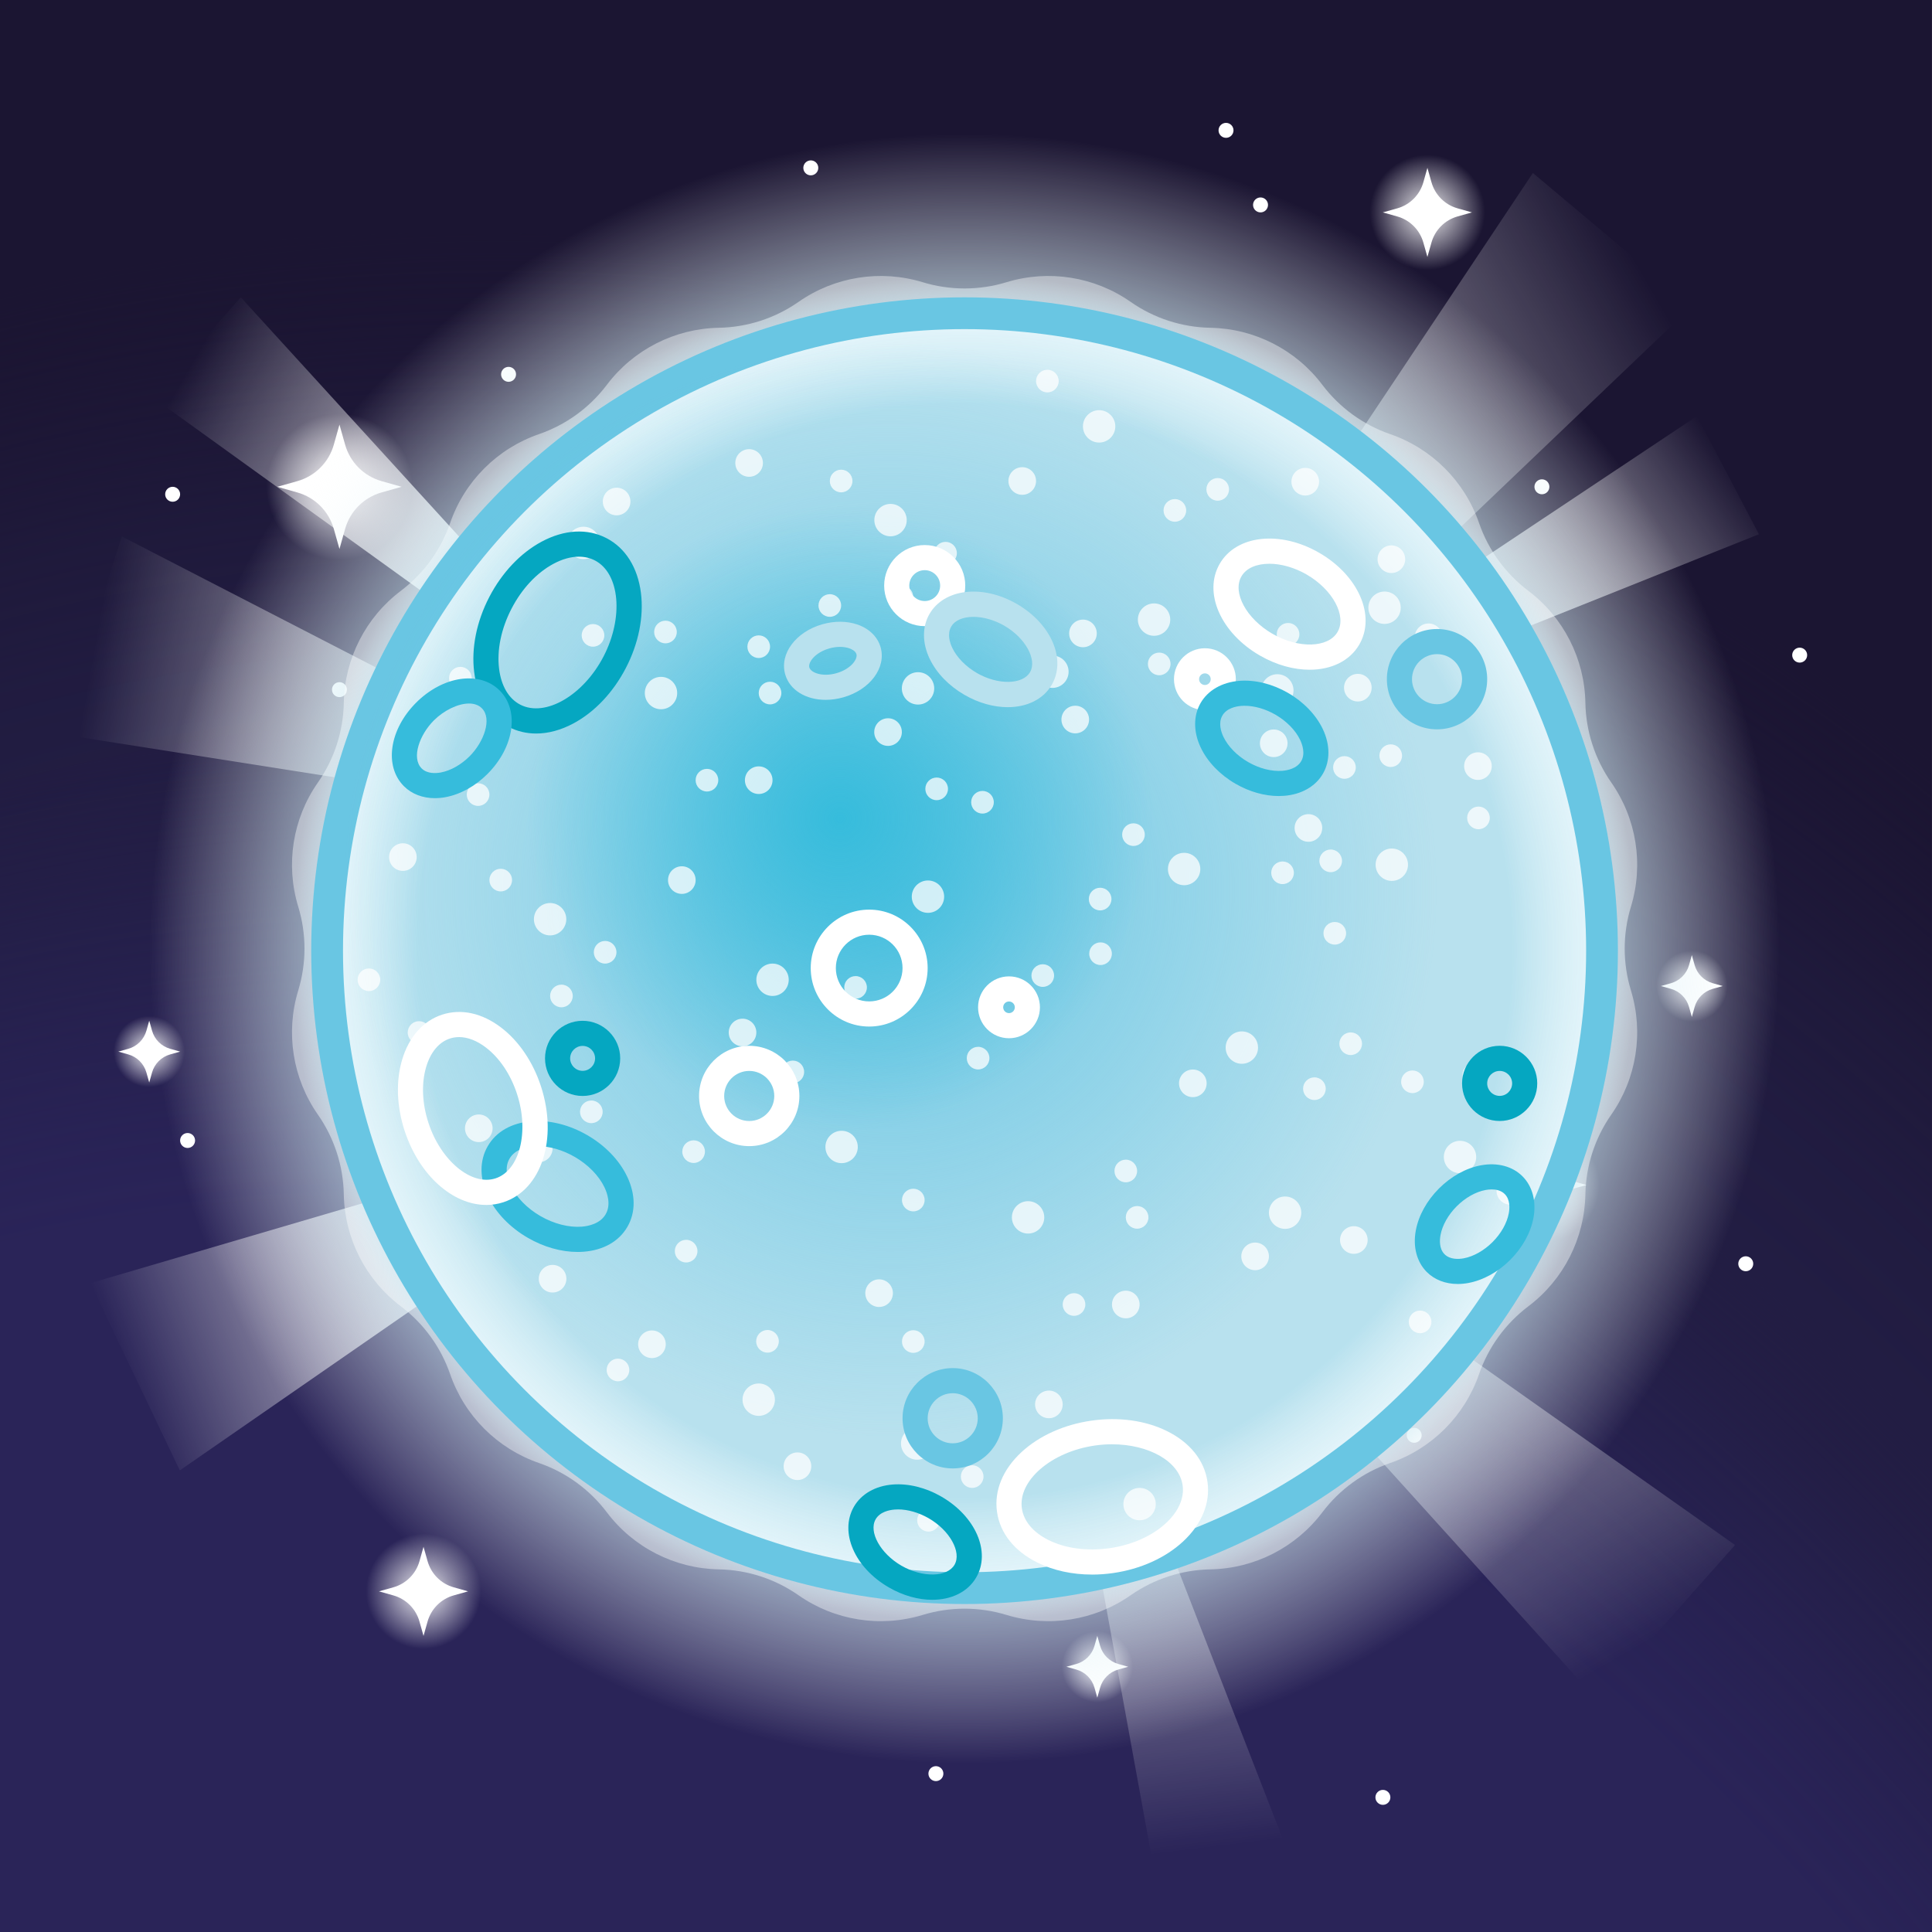 <?xml version="1.0" encoding="UTF-8"?><svg id="Ebene_2" xmlns="http://www.w3.org/2000/svg" xmlns:xlink="http://www.w3.org/1999/xlink" viewBox="0 0 1000.02 1000"><rect x="0" y="0" width="1000.02" height="1000" fill="#808080" stroke="none"/><defs><style>.cls-1{fill:url(#Unbenannter_Verlauf_14-10);}.cls-2{fill:url(#Unbenannter_Verlauf_14-4);}.cls-3{fill:url(#Unbenannter_Verlauf_14-2);}.cls-4{fill:url(#Unbenannter_Verlauf_14-8);}.cls-5{fill:url(#Unbenannter_Verlauf_14-3);}.cls-6{fill:url(#Unbenannter_Verlauf_14-5);}.cls-7{fill:url(#Unbenannter_Verlauf_14-6);}.cls-8{fill:url(#Unbenannter_Verlauf_14-7);}.cls-9{fill:url(#Unbenannter_Verlauf_14-9);}.cls-10{fill:#fff;}.cls-11{fill:#69c6e3;}.cls-12{fill:#b8e1ee;}.cls-13{fill:#05a7c1;}.cls-14{fill:#1b1532;}.cls-15{fill:#36bcdc;}.cls-16{opacity:.75;}.cls-17{fill:url(#Unbenannter_Verlauf_290);}.cls-18{fill:url(#Unbenannter_Verlauf_280);}.cls-19{fill:url(#Unbenannter_Verlauf_295);}.cls-20{fill:url(#Unbenannter_Verlauf_297);}.cls-21{fill:url(#Unbenannter_Verlauf_261);}.cls-22{fill:url(#Unbenannter_Verlauf_260);}.cls-23{fill:url(#Unbenannter_Verlauf_338);}.cls-24{fill:url(#Unbenannter_Verlauf_330);}.cls-25{fill:url(#Unbenannter_Verlauf_334);}.cls-26{fill:url(#Unbenannter_Verlauf_336);}.cls-27{fill:url(#Unbenannter_Verlauf_332);}.cls-28{fill:url(#Unbenannter_Verlauf_324);}.cls-29{fill:url(#Unbenannter_Verlauf_326);}.cls-30{fill:url(#Unbenannter_Verlauf_359);}.cls-31{fill:url(#Unbenannter_Verlauf_14);}</style><radialGradient id="Unbenannter_Verlauf_295" cx="257.45" cy="1628.38" fx="257.45" fy="1628.38" r="1400.42" gradientTransform="translate(0 -169.17) scale(1 1.26)" gradientUnits="userSpaceOnUse"><stop offset=".84" stop-color="#221d43"/><stop offset=".88" stop-color="#211c41" stop-opacity=".94"/><stop offset=".92" stop-color="#201b3e" stop-opacity=".76"/><stop offset=".96" stop-color="#1e1839" stop-opacity=".45"/><stop offset="1" stop-color="#1b1532" stop-opacity=".03"/><stop offset="1" stop-color="#1b1532" stop-opacity="0"/></radialGradient><radialGradient id="Unbenannter_Verlauf_297" cx="199.55" cy="1889.07" fx="199.55" fy="1889.07" r="1359.71" gradientTransform="translate(0 -365.86) scale(1 1.4)" gradientUnits="userSpaceOnUse"><stop offset=".87" stop-color="#2a2458"/><stop offset=".89" stop-color="#292357" stop-opacity=".95"/><stop offset=".92" stop-color="#282254" stop-opacity=".81"/><stop offset=".95" stop-color="#26214f" stop-opacity=".58"/><stop offset=".98" stop-color="#241e48" stop-opacity=".26"/><stop offset="1" stop-color="#221d43" stop-opacity="0"/></radialGradient><radialGradient id="Unbenannter_Verlauf_14" cx="738.85" cy="109.94" fx="738.85" fy="109.94" r="29.83" gradientUnits="userSpaceOnUse"><stop offset="0" stop-color="#fcea10"/><stop offset="0" stop-color="#fff" stop-opacity=".94"/><stop offset="1" stop-color="#fff" stop-opacity="0"/></radialGradient><radialGradient id="Unbenannter_Verlauf_14-2" cx="578.9" cy="458.29" fx="578.9" fy="458.29" xlink:href="#Unbenannter_Verlauf_14"/><radialGradient id="Unbenannter_Verlauf_14-3" cx="387.82" cy="601.93" fx="387.82" fy="601.93" xlink:href="#Unbenannter_Verlauf_14"/><radialGradient id="Unbenannter_Verlauf_14-4" cx="77.24" cy="544.32" fx="77.24" fy="544.32" r="18.44" xlink:href="#Unbenannter_Verlauf_14"/><radialGradient id="Unbenannter_Verlauf_14-5" cx="555.85" cy="177.77" fx="555.85" fy="177.77" r="18.44" xlink:href="#Unbenannter_Verlauf_14"/><radialGradient id="Unbenannter_Verlauf_14-6" cx="875.72" cy="510.38" fx="875.72" fy="510.38" r="18.44" xlink:href="#Unbenannter_Verlauf_14"/><radialGradient id="Unbenannter_Verlauf_14-7" cx="567.97" cy="862.73" fx="567.97" fy="862.73" r="18.44" xlink:href="#Unbenannter_Verlauf_14"/><radialGradient id="Unbenannter_Verlauf_14-8" cx="219.23" cy="823.7" fx="219.23" fy="823.7" xlink:href="#Unbenannter_Verlauf_14"/><radialGradient id="Unbenannter_Verlauf_14-9" cx="798.11" cy="613.37" fx="798.11" fy="613.37" xlink:href="#Unbenannter_Verlauf_14"/><radialGradient id="Unbenannter_Verlauf_14-10" cx="175.71" cy="251.97" fx="175.71" fy="251.97" r="37.83" xlink:href="#Unbenannter_Verlauf_14"/><linearGradient id="Unbenannter_Verlauf_334" x1="236.26" y1="652.09" x2="65.08" y2="714.4" gradientUnits="userSpaceOnUse"><stop offset="0" stop-color="#fff" stop-opacity=".9"/><stop offset="1" stop-color="#fff" stop-opacity="0"/></linearGradient><linearGradient id="Unbenannter_Verlauf_330" x1="220.91" y1="359.5" x2="38.91" y2="327.4" gradientUnits="userSpaceOnUse"><stop offset="0" stop-color="#fff" stop-opacity=".7"/><stop offset=".94" stop-color="#fff" stop-opacity="0"/></linearGradient><linearGradient id="Unbenannter_Verlauf_324" x1="634.3" y1="274.78" x2="865.66" y2="141.21" gradientUnits="userSpaceOnUse"><stop offset="0" stop-color="#fff" stop-opacity=".7"/><stop offset=".95" stop-color="#fff" stop-opacity="0"/></linearGradient><linearGradient id="Unbenannter_Verlauf_326" x1="713.86" y1="636.51" x2="847.56" y2="868.08" gradientUnits="userSpaceOnUse"><stop offset="0" stop-color="#fff" stop-opacity=".7"/><stop offset=".95" stop-color="#fff" stop-opacity="0"/></linearGradient><linearGradient id="Unbenannter_Verlauf_338" x1="749" y1="345.25" x2="896.79" y2="241.76" gradientUnits="userSpaceOnUse"><stop offset="0" stop-color="#fff"/><stop offset="1" stop-color="#fff" stop-opacity="0"/></linearGradient><linearGradient id="Unbenannter_Verlauf_332" x1="248.84" y1="274.88" x2="91.17" y2="183.85" gradientUnits="userSpaceOnUse"><stop offset="0" stop-color="#fff" stop-opacity=".9"/><stop offset=".95" stop-color="#fff" stop-opacity="0"/></linearGradient><linearGradient id="Unbenannter_Verlauf_336" x1="947.17" y1="2035.24" x2="969.64" y2="2162.67" gradientTransform="translate(-672.61 -2383.03) rotate(7.55) scale(1.05 1.46) skewX(17.57)" gradientUnits="userSpaceOnUse"><stop offset="0" stop-color="#fff" stop-opacity=".5"/><stop offset=".9" stop-color="#fff" stop-opacity="0"/></linearGradient><radialGradient id="Unbenannter_Verlauf_290" cx="499.27" cy="491" fx="499.27" fy="491" r="421.8" gradientUnits="userSpaceOnUse"><stop offset=".69" stop-color="#b8e1ee"/><stop offset="1" stop-color="#fff" stop-opacity="0"/></radialGradient><radialGradient id="Unbenannter_Verlauf_359" cx="499.27" cy="491" fx="499.27" fy="491" r="348.15" gradientUnits="userSpaceOnUse"><stop offset=".93" stop-color="#b8e1ee" stop-opacity=".9"/><stop offset="1" stop-color="#fff" stop-opacity=".4"/></radialGradient><radialGradient id="Unbenannter_Verlauf_280" cx="499.27" cy="492.08" fx="499.27" fy="492.08" r="321.73" gradientUnits="userSpaceOnUse"><stop offset=".88" stop-color="#b8e1ee"/><stop offset="1" stop-color="#fff" stop-opacity=".8"/></radialGradient><radialGradient id="Unbenannter_Verlauf_261" cx="460.92" cy="460.72" fx="460.92" fy="460.72" r="283.15" gradientUnits="userSpaceOnUse"><stop offset="0" stop-color="#69c6e3"/><stop offset="1" stop-color="#69c6e3" stop-opacity="0"/></radialGradient><radialGradient id="Unbenannter_Verlauf_260" cx="434.8" cy="423.71" fx="434.8" fy="423.71" r="161.83" gradientUnits="userSpaceOnUse"><stop offset="0" stop-color="#36bcdc"/><stop offset="1" stop-color="#36bcdc" stop-opacity="0"/></radialGradient></defs><g id="design_5k"><g><rect class="cls-14" x="0" width="1000" height="1000"/><path class="cls-19" d="m1000.01,386.06C811.24,222.92,539.79,120.61,238.11,120.61c-81.95,0-161.67,7.55-238.11,21.82v857.57h1000V386.06Z"/><path class="cls-20" d="m1000.02,746.29c-188.04-224.19-490.23-369.59-830.98-369.59-57.57,0-114.04,4.15-169.04,12.13v611.17h1000.01v-253.71Z"/><path class="cls-10" d="m821.15,613.37l-7.43,2.09c-6.56,1.84-11.68,6.97-13.53,13.53l-2.09,7.43-2.1-7.44c-1.85-6.55-6.96-11.67-13.51-13.51l-7.44-2.1,7.43-2.09c6.56-1.84,11.68-6.97,13.53-13.53l2.09-7.43,2.1,7.44c1.85,6.55,6.96,11.67,13.51,13.51l7.44,2.1Z"/><path class="cls-10" d="m601.94,458.29l-7.43,2.09c-6.56,1.84-11.68,6.97-13.53,13.53l-2.09,7.43-2.1-7.44c-1.85-6.55-6.96-11.67-13.51-13.51l-7.44-2.1,7.43-2.09c6.56-1.84,11.68-6.97,13.53-13.53l2.09-7.43,2.1,7.44c1.85,6.55,6.96,11.67,13.51,13.51l7.44,2.1Z"/><path class="cls-10" d="m761.89,109.94l-7.43,2.09c-6.56,1.84-11.68,6.97-13.53,13.53l-2.09,7.43-2.1-7.44c-1.85-6.55-6.96-11.67-13.51-13.51l-7.44-2.1,7.43-2.09c6.56-1.84,11.68-6.97,13.53-13.53l2.09-7.43,2.1,7.44c1.85,6.55,6.96,11.67,13.51,13.51l7.44,2.1Z"/><path class="cls-10" d="m410.87,601.93l-7.43,2.09c-6.56,1.84-11.68,6.97-13.53,13.53l-2.09,7.43-2.1-7.44c-1.85-6.55-6.96-11.67-13.51-13.51l-7.44-2.1,7.43-2.09c6.56-1.84,11.68-6.97,13.53-13.53l2.09-7.43,2.1,7.44c1.85,6.55,6.96,11.67,13.51,13.51l7.44,2.1Z"/><path class="cls-10" d="m242.27,823.7l-7.43,2.09c-6.56,1.84-11.68,6.97-13.53,13.53l-2.09,7.43-2.1-7.44c-1.85-6.55-6.96-11.67-13.51-13.51l-7.44-2.1,7.43-2.09c6.56-1.84,11.68-6.97,13.53-13.53l2.09-7.43,2.1,7.44c1.85,6.55,6.96,11.67,13.51,13.51l7.44,2.1Z"/><path class="cls-10" d="m583.96,862.73l-5.15,1.45c-4.55,1.28-8.11,4.84-9.39,9.39l-1.45,5.15-1.46-5.16c-1.28-4.54-4.83-8.09-9.37-9.37l-5.16-1.46,5.15-1.45c4.55-1.28,8.11-4.84,9.39-9.39l1.45-5.15,1.46,5.16c1.28,4.54,4.83,8.09,9.37,9.37l5.16,1.46Z"/><path class="cls-10" d="m93.23,544.32l-5.15,1.45c-4.55,1.28-8.11,4.84-9.39,9.39l-1.45,5.15-1.46-5.16c-1.28-4.54-4.83-8.09-9.37-9.37l-5.16-1.46,5.15-1.45c4.55-1.28,8.11-4.84,9.39-9.39l1.45-5.15,1.46,5.16c1.28,4.54,4.83,8.09,9.37,9.37l5.16,1.46Z"/><path class="cls-10" d="m891.7,510.38l-5.15,1.45c-4.55,1.28-8.11,4.84-9.39,9.39l-1.45,5.15-1.46-5.16c-1.28-4.54-4.83-8.09-9.37-9.37l-5.16-1.46,5.15-1.45c4.55-1.28,8.11-4.84,9.39-9.39l1.45-5.15,1.46,5.16c1.28,4.54,4.83,8.09,9.37,9.37l5.16,1.46Z"/><path class="cls-10" d="m571.84,177.77l-5.15,1.45c-4.55,1.28-8.11,4.84-9.39,9.39l-1.45,5.15-1.46-5.16c-1.28-4.54-4.83-8.09-9.37-9.37l-5.16-1.46,5.15-1.45c4.55-1.28,8.11-4.84,9.39-9.39l1.45-5.15,1.46,5.16c1.28,4.54,4.83,8.09,9.37,9.37l5.16,1.46Z"/><path class="cls-10" d="m207.89,251.97l-10.37,2.92c-9.16,2.58-16.32,9.73-18.89,18.89l-2.92,10.37-2.93-10.38c-2.58-9.14-9.72-16.29-18.87-18.87l-10.38-2.93,10.37-2.92c9.16-2.58,16.32-9.73,18.89-18.89l2.92-10.37,2.93,10.38c2.58,9.14,9.72,16.29,18.87,18.87l10.38,2.93Z"/><circle class="cls-10" cx="630.73" cy="318.04" r="3.87"/><circle class="cls-10" cx="715.8" cy="930.33" r="3.87"/><circle class="cls-10" cx="731.99" cy="742.92" r="3.87"/><circle class="cls-10" cx="484.43" cy="918.05" r="3.87"/><circle class="cls-10" cx="282.37" cy="658" r="3.87"/><circle class="cls-10" cx="267.11" cy="706.5" r="3.87"/><circle class="cls-10" cx="97.1" cy="590.33" r="3.87"/><circle class="cls-10" cx="89.36" cy="255.84" r="3.87"/><circle class="cls-10" cx="571.84" cy="598.07" r="3.87"/><circle class="cls-10" cx="305.1" cy="467.43" r="3.87"/><circle class="cls-10" cx="263.24" cy="193.76" r="3.87"/><circle class="cls-10" cx="175.71" cy="356.97" r="3.87"/><circle class="cls-10" cx="419.68" cy="86.89" r="3.87"/><circle class="cls-10" cx="561.65" cy="746.78" r="3.87"/><circle class="cls-10" cx="415.81" cy="299.66" r="3.87"/><circle class="cls-10" cx="652.46" cy="106.07" r="3.87"/><circle class="cls-10" cx="634.6" cy="67.47" r="3.87"/><circle class="cls-10" cx="798.11" cy="251.97" r="3.87"/><circle class="cls-10" cx="931.53" cy="339.1" r="3.87"/><circle class="cls-10" cx="761.89" cy="485.21" r="3.87"/><circle class="cls-10" cx="903.62" cy="654.13" r="3.87"/><circle class="cls-31" cx="738.85" cy="109.94" r="29.83"/><circle class="cls-3" cx="578.9" cy="458.29" r="29.83"/><circle class="cls-5" cx="387.82" cy="601.93" r="29.83"/><circle class="cls-2" cx="77.24" cy="544.32" r="18.44"/><circle class="cls-6" cx="555.85" cy="177.77" r="18.44"/><circle class="cls-7" cx="875.72" cy="510.38" r="18.44"/><circle class="cls-8" cx="567.97" cy="862.73" r="18.44"/><circle class="cls-4" cx="219.23" cy="823.7" r="29.83"/><circle class="cls-9" cx="798.11" cy="613.37" r="29.83"/><circle class="cls-1" cx="175.71" cy="251.97" r="37.83"/></g><g><g><polygon class="cls-25" points="217.26 614.14 239.13 659.97 93.06 761.1 46.8 664.17 217.26 614.14"/><polygon class="cls-24" points="220.99 359.09 205.19 407.36 29.68 379.76 63.08 277.68 220.99 359.09"/><polygon class="cls-28" points="689.76 336.12 650.87 303.47 793.44 89.54 875.7 158.6 689.76 336.12"/><polygon class="cls-29" points="654.4 689.37 688.1 651.38 898.07 799.71 826.8 880.06 654.4 689.37"/><polygon class="cls-23" points="746.75 342.03 731.56 313.14 878.33 215.4 910.45 276.52 746.75 342.03"/><polygon class="cls-27" points="243.49 284.16 221.76 308.53 78.7 205.44 124.64 153.9 243.49 284.16"/><polygon class="cls-26" points="563.78 783.65 595.2 774.79 664.54 953.36 598.09 972.12 563.78 783.65"/><circle class="cls-17" cx="499.27" cy="491" r="421.8"/></g><g><path class="cls-30" d="m520.96,146.08h0c21.85-6.66,45.56-2.91,64.28,10.18h0c12.11,8.47,26.47,13.13,41.24,13.4h0c22.84.42,44.23,11.31,57.99,29.55h0c8.9,11.79,21.12,20.67,35.08,25.49h0c21.6,7.46,38.57,24.43,46.02,46.02h0c4.82,13.97,13.7,26.18,25.49,35.08h0c18.23,13.76,29.13,35.15,29.55,57.99h0c.27,14.77,4.94,29.13,13.4,41.24h0c13.09,18.73,16.84,42.43,10.18,64.28h0c-4.31,14.13-4.31,29.23,0,43.36h0c6.66,21.85,2.91,45.56-10.18,64.28h0c-8.47,12.11-13.13,26.47-13.4,41.24h0c-.42,22.84-11.31,44.23-29.55,57.99h0c-11.79,8.9-20.67,21.12-25.49,35.08h0c-7.46,21.6-24.43,38.57-46.02,46.02h0c-13.97,4.82-26.18,13.7-35.08,25.49h0c-13.76,18.23-35.15,29.13-57.99,29.55h0c-14.77.27-29.13,4.94-41.24,13.4h0c-18.73,13.09-42.43,16.84-64.28,10.18h0c-14.13-4.31-29.23-4.31-43.36,0h0c-21.85,6.66-45.56,2.91-64.28-10.18h0c-12.11-8.47-26.47-13.13-41.24-13.4h0c-22.84-.42-44.23-11.31-57.99-29.55h0c-8.9-11.79-21.12-20.67-35.08-25.49h0c-21.6-7.46-38.57-24.43-46.02-46.02h0c-4.82-13.97-13.7-26.18-25.49-35.08h0c-18.23-13.76-29.13-35.15-29.55-57.99h0c-.27-14.77-4.94-29.13-13.4-41.24h0c-13.09-18.73-16.84-42.43-10.18-64.28h0c4.31-14.13,4.31-29.23,0-43.36h0c-6.66-21.85-2.91-45.56,10.18-64.28h0c8.47-12.11,13.13-26.47,13.4-41.24h0c.42-22.84,11.31-44.23,29.55-57.99h0c11.79-8.9,20.67-21.12,25.49-35.08h0c7.46-21.6,24.43-38.57,46.02-46.02h0c13.97-4.82,26.18-13.7,35.08-25.49h0c13.76-18.23,35.15-29.13,57.99-29.55h0c14.77-.27,29.13-4.94,41.24-13.4h0c18.73-13.09,42.43-16.84,64.28-10.18h0c14.13,4.31,29.23,4.31,43.36,0Z"/><circle class="cls-11" cx="499.27" cy="492.08" r="338.18"/></g><g><circle class="cls-18" cx="499.27" cy="492.08" r="321.73"/><circle class="cls-21" cx="460.92" cy="460.72" r="283.15"/><circle class="cls-22" cx="434.8" cy="423.71" r="161.83"/></g><g class="cls-16"><circle class="cls-10" cx="365.92" cy="403.83" r="5.86"/><circle class="cls-10" cx="398.58" cy="358.73" r="5.86"/><circle class="cls-10" cx="392.72" cy="334.73" r="5.86"/><circle class="cls-10" cx="392.72" cy="403.83" r="7.15"/><circle class="cls-10" cx="259.18" cy="455.54" r="5.86"/><circle class="cls-10" cx="247.46" cy="411.28" r="5.86"/><circle class="cls-10" cx="284.74" cy="475.79" r="8.38"/><circle class="cls-10" cx="412.77" cy="758.94" r="7.15"/><circle class="cls-10" cx="190.95" cy="507.14" r="5.86"/><circle class="cls-10" cx="392.72" cy="724.48" r="8.38"/><circle class="cls-10" cx="286.02" cy="661.87" r="7.15"/><circle class="cls-10" cx="216.9" cy="534.43" r="5.86"/><circle class="cls-10" cx="247.82" cy="584.01" r="7.15"/><circle class="cls-10" cx="313.22" cy="492.9" r="5.86"/><circle class="cls-10" cx="278.87" cy="594.45" r="7.15"/><circle class="cls-10" cx="290.6" cy="515.52" r="5.86"/><circle class="cls-10" cx="399.87" cy="507.14" r="8.38"/><circle class="cls-10" cx="384.34" cy="534.43" r="7.15"/><circle class="cls-10" cx="429.52" cy="313.41" r="5.86"/><circle class="cls-10" cx="352.92" cy="455.54" r="7.15"/><circle class="cls-10" cx="542.13" cy="197.25" r="5.86"/><circle class="cls-10" cx="568.92" cy="220.69" r="8.38"/><circle class="cls-10" cx="435.38" cy="248.97" r="5.86"/><circle class="cls-10" cx="460.95" cy="269.21" r="8.38"/><circle class="cls-10" cx="475.18" cy="356.31" r="8.38"/><circle class="cls-10" cx="459.66" cy="378.93" r="7.15"/><circle class="cls-10" cx="489.42" cy="286.33" r="5.86"/><circle class="cls-10" cx="466.81" cy="308.94" r="5.86"/><circle class="cls-10" cx="560.55" cy="327.86" r="7.15"/><circle class="cls-10" cx="597.35" cy="320.71" r="8.38"/><circle class="cls-10" cx="529.12" cy="248.97" r="7.15"/><circle class="cls-10" cx="387.75" cy="239.64" r="7.15"/><circle class="cls-10" cx="342.14" cy="358.73" r="8.38"/><circle class="cls-10" cx="344.45" cy="327.13" r="5.86"/><circle class="cls-10" cx="302.04" cy="281.01" r="8.38"/><circle class="cls-10" cx="319.17" cy="259.59" r="7.15"/><circle class="cls-10" cx="306.94" cy="328.87" r="5.86"/><circle class="cls-10" cx="208.53" cy="443.63" r="7.15"/><circle class="cls-10" cx="238.29" cy="351.03" r="5.86"/><circle class="cls-10" cx="215.67" cy="373.64" r="5.86"/><circle class="cls-10" cx="555.92" cy="675.22" r="5.86"/><circle class="cls-10" cx="588.58" cy="630.12" r="5.86"/><circle class="cls-10" cx="582.72" cy="606.11" r="5.86"/><circle class="cls-10" cx="582.72" cy="675.22" r="7.15"/><circle class="cls-10" cx="472.73" cy="694.39" r="5.86"/><circle class="cls-10" cx="474.74" cy="747.17" r="8.38"/><circle class="cls-10" cx="503.21" cy="764.29" r="5.86"/><circle class="cls-10" cx="480.6" cy="786.9" r="5.86"/><circle class="cls-10" cx="589.86" cy="778.53" r="8.38"/><circle class="cls-10" cx="542.91" cy="726.93" r="7.15"/><circle class="cls-10" cx="455.03" cy="669.35" r="7.15"/><circle class="cls-10" cx="665.18" cy="627.7" r="8.38"/><circle class="cls-10" cx="649.66" cy="650.31" r="7.15"/><circle class="cls-10" cx="359.02" cy="596.1" r="5.86"/><circle class="cls-10" cx="435.62" cy="593.68" r="8.38"/><circle class="cls-10" cx="532.14" cy="630.12" r="8.38"/><circle class="cls-10" cx="472.73" cy="621.16" r="5.86"/><circle class="cls-10" cx="397.26" cy="694.28" r="5.86"/><circle class="cls-10" cx="319.87" cy="709.11" r="5.86"/><circle class="cls-10" cx="337.45" cy="695.8" r="7.15"/><circle class="cls-10" cx="355.15" cy="647.6" r="5.86"/><circle class="cls-10" cx="410.37" cy="554.83" r="5.86"/><circle class="cls-10" cx="306.08" cy="575.49" r="5.86"/><circle class="cls-10" cx="508.54" cy="415.25" r="5.86"/><circle class="cls-10" cx="484.82" cy="408.32" r="5.86"/><circle class="cls-10" cx="506.27" cy="547.7" r="5.86"/><circle class="cls-10" cx="544.74" cy="347.69" r="8.38"/><circle class="cls-10" cx="556.56" cy="372.44" r="7.15"/><circle class="cls-10" cx="480.32" cy="464.12" r="8.38"/><circle class="cls-10" cx="442.85" cy="511.09" r="5.86"/><circle class="cls-10" cx="735.05" cy="684.22" r="5.86"/><circle class="cls-10" cx="755.72" cy="598.87" r="8.38"/><circle class="cls-10" cx="781.78" cy="616.4" r="7.15"/><circle class="cls-10" cx="700.76" cy="641.84" r="7.15"/><circle class="cls-10" cx="699.13" cy="540.24" r="5.86"/><circle class="cls-10" cx="762.87" cy="556.3" r="5.86"/><circle class="cls-10" cx="731.1" cy="559.94" r="5.86"/><circle class="cls-10" cx="600.02" cy="343.65" r="5.86"/><circle class="cls-10" cx="661.16" cy="357.36" r="8.38"/><circle class="cls-10" cx="659.29" cy="384.73" r="7.15"/><circle class="cls-10" cx="720.19" cy="289.45" r="7.15"/><circle class="cls-10" cx="765.27" cy="423.35" r="5.86"/><circle class="cls-10" cx="719.85" cy="391.14" r="5.86"/><circle class="cls-10" cx="695.9" cy="397.24" r="5.86"/><circle class="cls-10" cx="765" cy="396.55" r="7.15"/><circle class="cls-10" cx="716.66" cy="314.56" r="8.38"/><circle class="cls-10" cx="739.43" cy="329.86" r="7.15"/><circle class="cls-10" cx="720.41" cy="447.58" r="8.38"/><circle class="cls-10" cx="688.78" cy="445.58" r="5.86"/><circle class="cls-10" cx="690.89" cy="483.08" r="5.86"/><circle class="cls-10" cx="666.71" cy="328.32" r="5.86"/><circle class="cls-10" cx="702.83" cy="355.95" r="7.15"/><circle class="cls-10" cx="630.3" cy="253.3" r="5.86"/><circle class="cls-10" cx="608.12" cy="264.19" r="5.86"/><circle class="cls-10" cx="675.61" cy="249.33" r="7.15"/><circle class="cls-10" cx="569.65" cy="493.64" r="5.86"/><circle class="cls-10" cx="539.74" cy="504.96" r="5.86"/><circle class="cls-10" cx="642.79" cy="542.24" r="8.38"/><circle class="cls-10" cx="617.42" cy="560.74" r="7.15"/><circle class="cls-10" cx="680.35" cy="563.51" r="5.86"/><circle class="cls-10" cx="663.86" cy="451.76" r="5.86"/><circle class="cls-10" cx="677.25" cy="428.56" r="7.15"/><circle class="cls-10" cx="612.91" cy="449.81" r="8.38"/><circle class="cls-10" cx="586.69" cy="432.01" r="5.86"/><circle class="cls-10" cx="569.44" cy="465.37" r="5.86"/></g><g><path class="cls-11" d="m493.13,760.07c-14.32,0-25.96-11.65-25.96-25.96s11.65-25.97,25.96-25.97,25.96,11.65,25.96,25.97-11.65,25.96-25.96,25.96Zm0-38.93c-7.15,0-12.96,5.82-12.96,12.97s5.82,12.96,12.96,12.96,12.96-5.82,12.96-12.96-5.82-12.97-12.96-12.97Z"/><path class="cls-11" d="m743.82,377.51c-14.32,0-25.96-11.65-25.96-25.96s11.65-25.97,25.96-25.97,25.96,11.65,25.96,25.97-11.65,25.96-25.96,25.96Zm0-38.93c-7.15,0-12.96,5.82-12.96,12.97s5.82,12.96,12.96,12.96,12.96-5.82,12.96-12.96-5.82-12.97-12.96-12.97Z"/><path class="cls-10" d="m387.81,593.25c-14.32,0-25.97-11.65-25.97-25.96s11.65-25.97,25.97-25.97,25.96,11.65,25.96,25.97-11.65,25.96-25.96,25.96Zm0-38.93c-7.15,0-12.97,5.82-12.97,12.97s5.82,12.96,12.97,12.96,12.96-5.82,12.96-12.96-5.82-12.97-12.96-12.97Z"/><path class="cls-13" d="m776.24,580.23c-10.73,0-19.46-8.73-19.46-19.46s8.73-19.46,19.46-19.46,19.45,8.73,19.45,19.46-8.73,19.46-19.45,19.46Zm0-25.91c-3.56,0-6.46,2.9-6.46,6.46s2.9,6.46,6.46,6.46,6.45-2.9,6.45-6.46-2.9-6.46-6.45-6.46Z"/><path class="cls-13" d="m301.56,567.28c-10.73,0-19.45-8.73-19.45-19.46s8.73-19.45,19.45-19.45,19.46,8.73,19.46,19.45-8.73,19.46-19.46,19.46Zm0-25.91c-3.56,0-6.45,2.9-6.45,6.45s2.9,6.46,6.45,6.46,6.46-2.9,6.46-6.46-2.9-6.45-6.46-6.45Z"/><path class="cls-10" d="m449.9,531.35c-16.69,0-30.26-13.58-30.26-30.26s13.58-30.26,30.26-30.26,30.26,13.58,30.26,30.26-13.58,30.26-30.26,30.26Zm0-47.53c-9.52,0-17.26,7.74-17.26,17.26s7.74,17.26,17.26,17.26,17.26-7.74,17.26-17.26-7.74-17.26-17.26-17.26Z"/><path class="cls-10" d="m522.27,537.4c-8.83,0-16.01-7.18-16.01-16.01s7.18-16.01,16.01-16.01,16.01,7.18,16.01,16.01-7.18,16.01-16.01,16.01Zm0-19.02c-1.66,0-3.01,1.35-3.01,3.01s1.35,3.01,3.01,3.01,3.01-1.35,3.01-3.01-1.35-3.01-3.01-3.01Z"/><path class="cls-10" d="m623.67,367.56c-8.83,0-16.01-7.18-16.01-16.01s7.18-16.01,16.01-16.01,16.01,7.18,16.01,16.01-7.18,16.01-16.01,16.01Zm0-19.02c-1.66,0-3.01,1.35-3.01,3.01s1.35,3.01,3.01,3.01,3.01-1.35,3.01-3.01-1.35-3.01-3.01-3.01Z"/><path class="cls-10" d="m478.64,324.1c-11.57,0-20.99-9.42-20.99-20.99s9.42-20.99,20.99-20.99,20.99,9.42,20.99,20.99-9.42,20.99-20.99,20.99Zm0-28.98c-4.41,0-7.99,3.58-7.99,7.99s3.58,7.99,7.99,7.99,7.99-3.58,7.99-7.99-3.58-7.99-7.99-7.99Z"/><path class="cls-12" d="m521.61,366.04c-7.14,0-14.97-2.09-22.43-6.4-8.08-4.67-14.48-11.31-18-18.7-3.86-8.09-3.89-16.51-.09-23.1,7.61-13.19,27.49-15.49,45.24-5.23,17.76,10.25,25.7,28.61,18.09,41.8h0c-4.41,7.65-12.95,11.63-22.81,11.63Zm-17.77-46.74c-5.23,0-9.56,1.69-11.49,5.04-2.23,3.87-.61,8.55.56,11,2.37,4.97,7.03,9.72,12.77,13.04,10.87,6.27,23.71,6.05,27.48-.48h0c3.77-6.53-2.46-17.76-13.33-24.04-5.29-3.05-11.04-4.57-15.99-4.57Z"/><path class="cls-13" d="m482.52,828.07c-7.14,0-14.97-2.09-22.43-6.4-17.76-10.25-25.7-28.61-18.09-41.8,3.8-6.59,11.11-10.77,20.05-11.47,8.17-.64,17.11,1.58,25.19,6.24,17.76,10.25,25.7,28.61,18.09,41.8h0c-4.42,7.65-12.95,11.63-22.81,11.63Zm-17.71-46.78c-.59,0-1.18.02-1.75.07-2.7.21-7.57,1.15-9.81,5.01-3.77,6.53,2.46,17.76,13.33,24.04,10.87,6.28,23.71,6.05,27.49-.48,3.77-6.53-2.46-17.76-13.33-24.04-5.14-2.97-10.85-4.61-15.93-4.61Z"/><path class="cls-15" d="m661.93,412.04c-7.38,0-15.23-2.21-22.4-6.35-8.08-4.67-14.47-11.31-18-18.7-3.86-8.09-3.89-16.51-.09-23.1,3.8-6.59,11.11-10.77,20.05-11.48,8.15-.64,17.11,1.58,25.19,6.24,8.08,4.67,14.47,11.31,18,18.7,3.86,8.09,3.89,16.51.09,23.1-3.8,6.59-11.11,10.77-20.05,11.47-.92.07-1.86.11-2.8.11Zm-17.67-46.73c-.59,0-1.17.02-1.75.07-2.7.21-7.57,1.15-9.81,5.02-2.23,3.87-.61,8.55.56,11,2.37,4.97,7.03,9.72,12.77,13.04,5.74,3.32,12.18,4.97,17.68,4.54,2.7-.21,7.57-1.15,9.81-5.01h0c2.23-3.87.61-8.55-.56-11-2.37-4.97-7.03-9.72-12.77-13.04-5.14-2.97-10.85-4.61-15.93-4.61Z"/><path class="cls-10" d="m677.86,346.66c-8.18,0-17.17-2.41-25.75-7.36-20.27-11.7-29.4-32.55-20.79-47.46,8.61-14.91,31.23-17.42,51.5-5.72,20.27,11.7,29.4,32.55,20.79,47.46h0c-4.97,8.6-14.6,13.08-25.75,13.08Zm-20.86-54.85c-6.51,0-11.92,2.19-14.42,6.53-4.8,8.31,2.54,21.91,16.03,29.7,13.49,7.79,28.94,7.35,33.74-.97,4.8-8.31-2.54-21.91-16.03-29.7-6.45-3.72-13.35-5.57-19.32-5.57Z"/><path class="cls-15" d="m298.94,648.02c-8.45,0-17.46-2.54-25.69-7.29-9.28-5.36-16.61-12.97-20.65-21.43-4.43-9.28-4.48-18.52-.14-26.03,4.33-7.51,12.37-12.09,22.62-12.89,9.35-.74,19.6,1.81,28.88,7.17,9.28,5.36,16.61,12.96,20.65,21.43,4.43,9.28,4.48,18.52.14,26.03h0c-4.34,7.51-12.37,12.09-22.62,12.89-1.05.08-2.12.12-3.19.12Zm-20.71-54.77c-.72,0-1.43.03-2.13.08-3.39.27-9.5,1.46-12.38,6.43s-.85,10.87.62,13.93c2.88,6.02,8.49,11.77,15.42,15.77,6.92,4,14.72,5.99,21.36,5.47,3.39-.27,9.5-1.46,12.38-6.43h0c2.87-4.98.85-10.87-.62-13.93-2.88-6.02-8.49-11.77-15.42-15.77-6.2-3.58-13.08-5.55-19.23-5.55Z"/><path class="cls-10" d="m251.66,623.69c-17.23,0-34.66-15.23-42.24-38.42-4.1-12.55-4.57-25.55-1.33-36.59,3.5-11.92,10.87-20.25,20.74-23.48,9.87-3.23,20.74-.85,30.6,6.7,9.15,6.99,16.44,17.76,20.55,30.31,8.9,27.22.37,53.61-19.41,60.07h0c-2.93.96-5.91,1.42-8.91,1.42Zm-14.06-86.88c-1.63,0-3.22.25-4.73.74-5.68,1.86-10.05,7.11-12.31,14.79-2.51,8.55-2.08,18.81,1.21,28.89,6.41,19.61,22.33,32.76,34.75,28.69,12.43-4.06,17.51-24.06,11.09-43.68-3.29-10.08-9.01-18.61-16.09-24.03-4.66-3.56-9.47-5.41-13.93-5.41Z"/><path class="cls-10" d="m565.24,815.01c-10.22,0-19.95-2.1-28.18-6.16-11.95-5.9-19.41-15.2-20.99-26.2-1.59-11,2.93-22.03,12.72-31.07,9.13-8.42,21.93-14.19,36.05-16.23,14.12-2.04,28.03-.13,39.16,5.37,11.95,5.9,19.41,15.2,20.99,26.2,1.59,11-2.93,22.03-12.72,31.07-9.13,8.42-21.93,14.19-36.05,16.23-3.69.53-7.37.8-10.99.8Zm10.38-67.44c-2.92,0-5.9.21-8.92.65-22.55,3.26-39.84,18.17-37.76,32.57.96,6.63,5.89,12.46,13.88,16.4,8.8,4.34,20.01,5.82,31.55,4.16,11.54-1.67,21.87-6.25,29.09-12.91,6.55-6.05,9.63-13.03,8.67-19.66-1.8-12.47-17.65-21.2-36.51-21.2Z"/><path class="cls-13" d="m277.52,379.68c-5.01,0-9.81-1.13-14.21-3.41h0c-9.87-5.11-16.21-15.2-17.87-28.42-1.54-12.33,1.22-26.09,7.78-38.76s16.2-22.87,27.15-28.73c11.75-6.29,23.65-6.94,33.52-1.83,9.87,5.11,16.21,15.2,17.87,28.42,1.54,12.33-1.22,26.09-7.78,38.76s-16.2,22.87-27.15,28.73c-6.51,3.49-13.08,5.24-19.31,5.24Zm22.15-91.54c-4.12,0-8.6,1.23-13.17,3.68-8.66,4.63-16.38,12.89-21.74,23.25-5.36,10.36-7.64,21.43-6.42,31.17,1.11,8.85,4.99,15.41,10.94,18.49h0c12.92,6.69,32.68-4.76,43.15-24.99,10.47-20.23,8.4-42.98-4.52-49.66-2.49-1.29-5.28-1.93-8.25-1.93Z"/><path class="cls-15" d="m754.55,664.6c-6.32,0-11.98-2.15-16.03-6.2-5.18-5.19-7.26-13.02-5.69-21.49,1.43-7.71,5.69-15.43,12-21.74,6.31-6.31,14.03-10.57,21.73-12,8.48-1.57,16.31.5,21.49,5.69,5.18,5.19,7.26,13.02,5.69,21.49-1.43,7.71-5.69,15.43-12,21.74-6.31,6.31-14.03,10.57-21.73,12-1.86.34-3.68.51-5.46.51Zm17.56-48.95c-1.2,0-2.31.14-3.17.3-5.07.94-10.51,4.01-14.91,8.41-4.41,4.4-7.47,9.84-8.41,14.92-.46,2.47-.79,7.04,2.1,9.93,2.89,2.89,7.46,2.55,9.93,2.1,5.07-.94,10.51-4.01,14.91-8.41,4.41-4.4,7.47-9.84,8.41-14.92.46-2.47.79-7.04-2.1-9.93-1.89-1.89-4.49-2.4-6.76-2.4Z"/><path class="cls-15" d="m225.1,413.14c-6.32,0-11.98-2.15-16.03-6.2-10.35-10.35-7.57-29.34,6.32-43.23,13.89-13.89,32.88-16.66,43.23-6.31,10.35,10.35,7.57,29.34-6.32,43.23-6.31,6.31-14.03,10.57-21.74,12-1.86.34-3.68.51-5.46.51Zm17.67-48.99c-5.83,0-13.12,3.67-18.2,8.75-7.37,7.37-11.77,19.38-6.32,24.84,2.89,2.89,7.46,2.55,9.93,2.1,5.07-.94,10.51-4.01,14.91-8.41,7.37-7.37,11.77-19.38,6.32-24.84-1.7-1.69-4.02-2.44-6.64-2.44Z"/><path class="cls-12" d="m427.36,362.25c-10.16,0-18.63-5.01-20.95-13.25-3-10.61,5.51-21.99,19.36-25.9,6.18-1.74,12.55-1.7,17.95.13,6.16,2.09,10.57,6.4,12.1,11.83h0c2.99,10.62-5.51,21.99-19.36,25.9-3.1.87-6.17,1.29-9.09,1.29Zm7.46-27.42c-1.78,0-3.67.26-5.52.79-7.44,2.1-11.12,7.24-10.38,9.86.74,2.62,6.56,5.08,14,2.98,7.44-2.1,11.12-7.24,10.38-9.86h0c-.5-1.77-2.8-2.72-3.76-3.05-1.41-.48-3.02-.72-4.72-.72Z"/></g></g></g></svg>